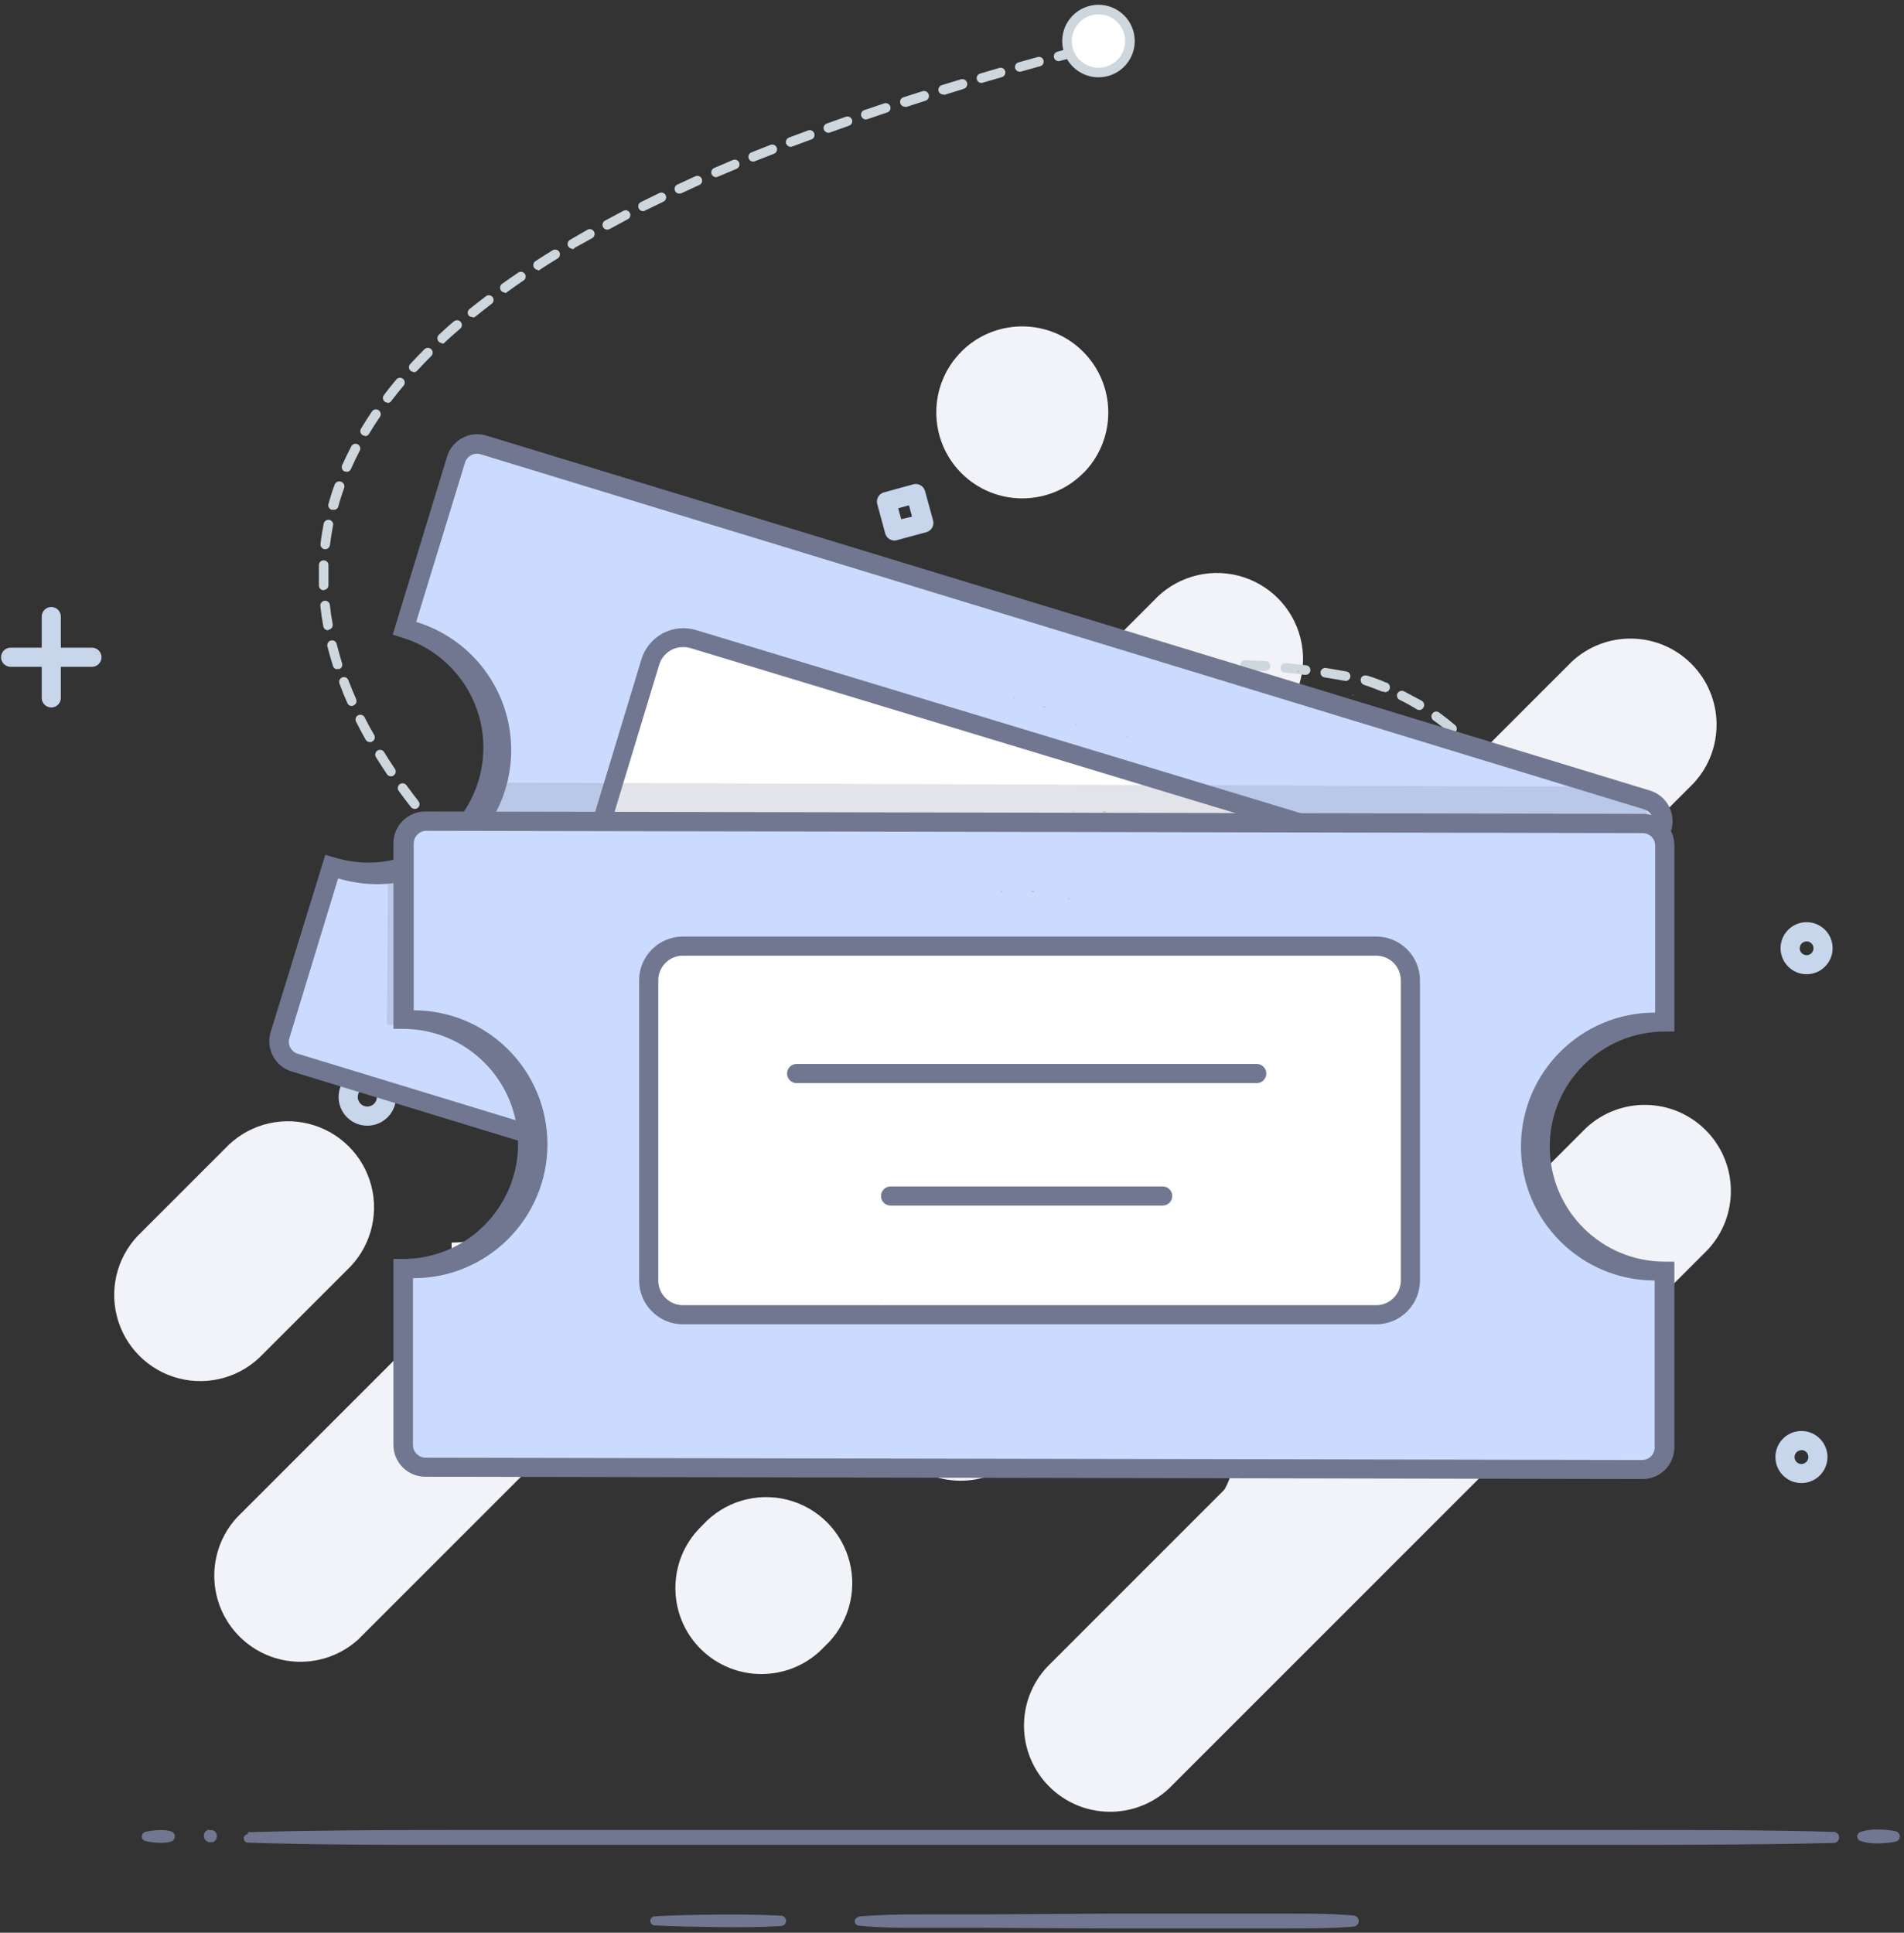 <?xml version="1.0" encoding="UTF-8"?>
<svg width="199px" height="202px" viewBox="0 0 199 202" version="1.1" xmlns="http://www.w3.org/2000/svg" xmlns:xlink="http://www.w3.org/1999/xlink">
    <rect x="0" y="0" width="199" height="202" fill="#333333" stroke="none"/>
    <!-- Generator: sketchtool 63.1 (101010) - https://sketch.com -->
    <title>26779BEC-D18F-417C-8BA8-EFAB62058D21</title>
    <desc>Created with sketchtool.</desc>
    <g id="New-Requester-Portal" stroke="none" stroke-width="1" fill="none" fill-rule="evenodd">
        <g id="08-Ticket-list" transform="translate(-541, -188)">
            <g id="Group-4" transform="translate(16, 72)">
                <g id="Base">
                    <g id="No-tickets" transform="translate(525, 116)">
                        <g id="Artboard-Copy-5">
                            <g id="Group">
                                <g id="Group-45" transform="translate(11, 34)">
                                    <g id="Fill-1" transform="translate(96, 81)" fill="#F1F3F8">
                                        <path d="M2.44,59.22 L58.77,2.89 C62.316,-0.414 67.842,-0.317 71.269,3.111 C74.697,6.538 74.794,12.064 71.49,15.61 L15.16,71.94 C11.614,75.244 6.088,75.147 2.661,71.719 C-0.767,68.292 -0.864,62.766 2.44,59.22" id="Path"></path>
                                    </g>
                                    <g id="Group-5" transform="translate(0, 83)" fill="#F1F3F8">
                                        <g id="Fill-3">
                                            <path d="M3.8,11.76 L12.51,3.05 C14.754,0.642 18.133,-0.349 21.321,0.465 C24.51,1.28 27,3.77 27.815,6.959 C28.629,10.147 27.638,13.526 25.23,15.77 L16.52,24.48 C14.276,26.888 10.897,27.879 7.709,27.065 C4.52,26.25 2.03,23.76 1.215,20.571 C0.401,17.383 1.392,14.004 3.8,11.76" id="Path"></path>
                                        </g>
                                    </g>
                                    <g id="Fill-6" transform="translate(102, 85)" fill="#F1F3F8">
                                        <path d="M0.45,26.29 L26.19,0.55 C22.945,4.104 23.071,9.583 26.475,12.985 C29.88,16.387 35.358,16.508 38.91,13.26 L13.16,39 C15.606,36.767 16.628,33.37 15.82,30.158 C15.012,26.946 12.505,24.437 9.294,23.627 C6.082,22.817 2.685,23.836 0.45,26.28" id="Path"></path>
                                    </g>
                                    <g id="Fill-8" transform="translate(91, 48)" fill="#F1F3F8">
                                        <path d="M0.44,24.07 L24.56,0 C21.256,3.546 21.353,9.072 24.781,12.499 C28.208,15.927 33.734,16.024 37.28,12.72 L13.16,36.84 C16.464,33.294 16.367,27.768 12.939,24.341 C9.512,20.913 3.986,20.816 0.44,24.12" id="Path"></path>
                                    </g>
                                    <g id="Fill-10" transform="translate(80, 32)" fill="#F1F3F8">
                                        <path d="M2.9,73.53 L73.27,3.16 C76.814,-0.147 82.34,-0.054 85.77,3.371 C89.2,6.795 89.302,12.321 86,15.87 L15.63,86.25 C12.096,89.638 6.503,89.58 3.04,86.12 C-0.423,82.66 -0.485,77.066 2.9,73.53" id="Path"></path>
                                    </g>
                                    <g id="Fill-12" transform="translate(11, 25)" fill="#F1F3F8">
                                        <path d="M2.75,99.61 L98.55,3.81 C100.785,1.366 104.182,0.347 107.394,1.157 C110.605,1.967 113.112,4.476 113.92,7.688 C114.728,10.9 113.706,14.297 111.26,16.53 L15.47,112.32 C11.918,115.568 6.44,115.447 3.035,112.045 C-0.369,108.643 -0.495,103.164 2.75,99.61" id="Path"></path>
                                    </g>
                                    <g id="Fill-14" transform="translate(28, 23)" fill="#F1F3F8">
                                        <path d="M2.69,38.54 L38.23,3 C40.5,0.719 43.815,-0.178 46.926,0.648 C50.037,1.474 52.471,3.896 53.311,7.003 C54.151,10.11 53.27,13.429 51,15.71 L15.4,51.26 C11.846,54.505 6.367,54.379 2.965,50.975 C-0.437,47.57 -0.558,42.092 2.69,38.54" id="Path"></path>
                                    </g>
                                    <g id="Fill-16" transform="translate(86, 0)" fill="#F1F3F8">
                                        <path d="M3.49,2.74 L3.7,2.53 C7.246,-0.774 12.772,-0.677 16.199,2.751 C19.627,6.178 19.724,11.704 16.42,15.25 L16.2,15.46 C12.687,18.963 7.003,18.963 3.49,15.46 L3.49,15.46 C-0.019,11.946 -0.019,6.254 3.49,2.74" id="Path"></path>
                                    </g>
                                    <g id="Fill-18" transform="translate(59, 122)" fill="#F1F3F8">
                                        <path d="M3.22,3.61 L3.43,3.4 C5.663,0.954 9.06,-0.068 12.272,0.74 C15.484,1.548 17.993,4.055 18.803,7.266 C19.613,10.478 18.594,13.875 16.15,16.11 L15.94,16.33 C12.426,19.839 6.734,19.839 3.22,16.33 L3.22,16.33 C-0.289,12.816 -0.289,7.124 3.22,3.61" id="Path"></path>
                                    </g>
                                    <g id="Fill-22" transform="translate(183, 157)" fill="#717790">
                                        <path d="M0.44,0.47 C1.031,0.267 1.656,0.178 2.28,0.21 C2.901,0.21 3.521,0.271 4.13,0.39 C4.383,0.45 4.561,0.675 4.561,0.935 C4.561,1.195 4.383,1.42 4.13,1.48 C3.521,1.599 2.901,1.66 2.28,1.66 C1.656,1.692 1.031,1.603 0.44,1.4 C0.24,1.333 0.105,1.146 0.105,0.935 C0.105,0.724 0.24,0.537 0.44,0.47" id="Path"></path>
                                    </g>
                                    <g id="Fill-26" transform="translate(14, 157)" fill="#717790">
                                        <path d="M0.91,0.49 C7.82,0.29 14.73,0.26 21.64,0.26 L42.36,0.26 L83.82,0.26 L125.27,0.26 L146,0.26 C152.91,0.26 159.81,0.26 166.72,0.46 C167.008,0.498 167.224,0.744 167.224,1.035 C167.224,1.326 167.008,1.572 166.72,1.61 C159.81,1.79 152.91,1.8 146,1.81 L125.27,1.81 L83.82,1.81 L42.36,1.81 L21.64,1.81 C14.73,1.81 7.82,1.81 0.91,1.58 C0.792,1.577 0.679,1.527 0.598,1.441 C0.517,1.354 0.475,1.238 0.48,1.12 C0.49,0.887 0.677,0.7 0.91,0.69" id="Path"></path>
                                    </g>
                                    <g id="Fill-30" transform="translate(10, 157)" fill="#717790">
                                        <path d="M0.83,0.28 C0.92,0.27 1.01,0.27 1.1,0.28 L1.23,0.28 C1.28,0.291 1.327,0.312 1.37,0.34 C1.679,0.555 1.759,0.977 1.55,1.29 C1.5,1.36 1.44,1.42 1.37,1.47 C1.327,1.498 1.28,1.519 1.23,1.53 L1.1,1.53 C1.01,1.54 0.92,1.54 0.83,1.53 C0.656,1.492 0.505,1.386 0.409,1.236 C0.313,1.086 0.281,0.904 0.32,0.73 C0.371,0.473 0.573,0.271 0.83,0.22" id="Path"></path>
                                    </g>
                                    <g id="Fill-34" transform="translate(3, 157)" fill="#717790">
                                        <path d="M1.19,0.46 C1.629,0.352 2.078,0.291 2.53,0.28 C2.984,0.24 3.441,0.281 3.88,0.4 C4.175,0.491 4.341,0.805 4.25,1.1 C4.191,1.274 4.054,1.411 3.88,1.47 C3.441,1.589 2.984,1.63 2.53,1.59 C2.078,1.579 1.629,1.518 1.19,1.41 C1.062,1.38 0.953,1.298 0.887,1.185 C0.82,1.072 0.804,0.936 0.84,0.81 C0.879,0.635 1.015,0.499 1.19,0.46" id="Path"></path>
                                    </g>
                                    <g id="Group-40" transform="translate(78, 166)" fill="#717790">
                                        <g id="Fill-38">
                                            <path d="M0.72,0.31 C2.88,0.11 5.03,0.08 7.19,0.08 L13.66,0.08 L26.6,0 L46,0 C48.16,0 50.32,0 52.47,0.2 C52.624,0.21 52.767,0.281 52.869,0.398 C52.97,0.514 53.021,0.666 53.01,0.82 C52.979,1.104 52.754,1.329 52.47,1.36 C50.32,1.53 48.16,1.54 46,1.55 L26.6,1.55 L13.66,1.48 L7.19,1.48 C5.03,1.48 2.88,1.48 0.72,1.25 C0.5,1.217 0.337,1.028 0.337,0.805 C0.337,0.582 0.5,0.393 0.72,0.36" id="Path"></path>
                                        </g>
                                    </g>
                                    <g id="Fill-43" transform="translate(56, 166)" fill="#717790">
                                        <path d="M1.43,0.28 C3.64,0.16 5.85,0.12 8.06,0.1 C10.27,0.08 12.48,0.1 14.69,0.22 C14.957,0.257 15.157,0.485 15.157,0.755 C15.157,1.025 14.957,1.253 14.69,1.29 C12.48,1.43 10.27,1.44 8.06,1.41 C5.85,1.38 3.64,1.35 1.43,1.23 C1.302,1.228 1.18,1.173 1.093,1.078 C1.006,0.984 0.962,0.858 0.97,0.73 C0.99,0.486 1.186,0.294 1.43,0.28" id="Path"></path>
                                    </g>
                                </g>
                                <g id="Group-48" transform="translate(0, 50)" fill="#C8D6EC" fill-rule="nonzero">
                                    <g id="Stroke-15" transform="translate(185, 99)">
                                        <path d="M3.28,6 C1.778,6 0.56,4.782 0.56,3.28 C0.56,1.778 1.778,0.56 3.28,0.56 C4.782,0.56 6,1.778 6,3.28 C6,4.782 4.782,6 3.28,6 Z M3.28,2.57 C2.988,2.57 2.725,2.747 2.614,3.017 C2.503,3.287 2.567,3.598 2.775,3.803 C2.983,4.008 3.294,4.067 3.563,3.952 C3.831,3.838 4.004,3.572 4,3.28 C4.003,3.087 3.928,2.902 3.793,2.764 C3.657,2.627 3.473,2.55 3.28,2.55 L3.28,2.57 Z" id="Shape"></path>
                                    </g>
                                    <g id="Group-23" transform="translate(0, 13)">
                                        <g id="Stroke-19" transform="translate(4, 0)">
                                            <path d="M1.36,10.94 C0.808,10.94 0.36,10.492 0.36,9.94 L0.36,1.44 C0.36,0.888 0.808,0.44 1.36,0.44 C1.912,0.44 2.36,0.888 2.36,1.44 L2.36,9.94 C2.36,10.492 1.912,10.94 1.36,10.94 Z" id="Path"></path>
                                        </g>
                                        <g id="Stroke-21" transform="translate(0, 4)">
                                            <path d="M9.61,2.69 L1.11,2.69 C0.558,2.69 0.11,2.242 0.11,1.69 C0.11,1.138 0.558,0.69 1.11,0.69 L9.61,0.69 C10.162,0.69 10.61,1.138 10.61,1.69 C10.61,2.242 10.162,2.69 9.61,2.69 Z" id="Path"></path>
                                        </g>
                                    </g>
                                    <g id="Stroke-24" transform="translate(57, 9)">
                                        <path d="M3.68,5.62 C2.58,5.62 1.588,4.957 1.167,3.941 C0.746,2.925 0.979,1.755 1.757,0.977 C2.535,0.199 3.705,-0.034 4.721,0.387 C5.737,0.808 6.4,1.8 6.4,2.9 C6.4,4.402 5.182,5.62 3.68,5.62 L3.68,5.62 Z M3.68,2.19 C3.388,2.19 3.125,2.367 3.014,2.637 C2.903,2.907 2.967,3.218 3.175,3.423 C3.383,3.628 3.694,3.687 3.963,3.572 C4.231,3.458 4.404,3.192 4.4,2.9 C4.395,2.506 4.074,2.19 3.68,2.19 L3.68,2.19 Z" id="Shape"></path>
                                    </g>
                                    <g id="Stroke-26" transform="translate(186, 46)">
                                        <path d="M2.82,5.82 C1.318,5.82 0.1,4.602 0.1,3.1 C0.1,1.598 1.318,0.38 2.82,0.38 C4.322,0.38 5.54,1.598 5.54,3.1 C5.54,4.602 4.322,5.82 2.82,5.82 Z M2.82,2.39 C2.528,2.39 2.265,2.567 2.154,2.837 C2.043,3.107 2.107,3.418 2.315,3.623 C2.523,3.828 2.834,3.887 3.103,3.772 C3.371,3.658 3.544,3.392 3.54,3.1 C3.54,2.91 3.464,2.728 3.329,2.594 C3.193,2.461 3.01,2.387 2.82,2.39 Z" id="Shape"></path>
                                    </g>
                                    <g id="Stroke-28" transform="translate(91, 0)">
                                        <path d="M2.49,6.49 C2.315,6.487 2.144,6.443 1.99,6.36 C1.758,6.228 1.589,6.008 1.52,5.75 L0.69,2.69 C0.62,2.434 0.654,2.161 0.785,1.93 C0.916,1.699 1.134,1.53 1.39,1.46 L4.45,0.62 C4.706,0.55 4.979,0.584 5.21,0.715 C5.441,0.846 5.61,1.064 5.68,1.32 L6.52,4.39 C6.59,4.646 6.556,4.919 6.425,5.15 C6.294,5.381 6.076,5.55 5.82,5.62 L2.75,6.45 C2.666,6.479 2.578,6.492 2.49,6.49 L2.49,6.49 Z M2.88,3.12 L3.19,4.26 L4.32,4 L4,2.81 L2.88,3.12 Z" id="Shape"></path>
                                    </g>
                                    <g id="Stroke-35" transform="translate(35, 61)">
                                        <path d="M3.39,6.65 C1.733,6.65 0.39,5.307 0.39,3.65 C0.39,1.993 1.733,0.65 3.39,0.65 C5.047,0.65 6.39,1.993 6.39,3.65 C6.39,5.307 5.047,6.65 3.39,6.65 Z M3.39,2.65 C2.838,2.65 2.39,3.098 2.39,3.65 C2.39,4.202 2.838,4.65 3.39,4.65 C3.942,4.65 4.39,4.202 4.39,3.65 C4.39,3.098 3.942,2.65 3.39,2.65 Z" id="Shape"></path>
                                    </g>
                                </g>
                                <g id="Group-11" transform="translate(33, 4)">
                                    <g id="Stroke-1" fill="#CED6DE" fill-rule="nonzero">
                                        <path d="M81.37,140.08 L81.29,140.08 C80.66,139.97 79.96,139.84 79.2,139.68 C79.07,139.654 78.956,139.576 78.883,139.466 C78.81,139.355 78.783,139.22 78.81,139.09 C78.87,138.823 79.13,138.65 79.4,138.7 C80.15,138.86 80.84,138.99 81.46,139.09 C81.639,139.106 81.795,139.216 81.871,139.379 C81.946,139.542 81.929,139.732 81.826,139.879 C81.722,140.026 81.549,140.106 81.37,140.09 L81.37,140.08 Z M77.24,139.24 L77.13,139.24 C76.47,139.09 75.78,138.93 75.06,138.74 C74.881,138.695 74.74,138.559 74.689,138.382 C74.639,138.205 74.686,138.014 74.814,137.882 C74.942,137.749 75.131,137.695 75.31,137.74 L77.31,138.24 C77.44,138.269 77.554,138.348 77.625,138.461 C77.696,138.573 77.72,138.71 77.69,138.84 C77.643,139.057 77.461,139.219 77.24,139.24 L77.24,139.24 Z M73.15,138.18 C73.107,138.19 73.063,138.19 73.02,138.18 C72.35,137.99 71.67,137.79 71.02,137.57 C70.841,137.516 70.705,137.372 70.662,137.19 C70.619,137.009 70.676,136.818 70.812,136.69 C70.948,136.562 71.141,136.516 71.32,136.57 L73.32,137.17 C73.596,137.209 73.789,137.464 73.75,137.74 C73.711,138.016 73.456,138.209 73.18,138.17 L73.15,138.18 Z M69.15,136.9 C69.094,136.91 69.036,136.91 68.98,136.9 C68.32,136.67 67.66,136.42 66.98,136.16 C66.724,136.062 66.595,135.777 66.69,135.52 C66.737,135.395 66.832,135.294 66.954,135.239 C67.077,135.185 67.215,135.181 67.34,135.23 C68,135.48 68.65,135.73 69.34,135.95 C69.6,136.044 69.737,136.328 69.65,136.59 C69.57,136.797 69.361,136.924 69.14,136.9 L69.15,136.9 Z M65.22,135.38 C65.154,135.395 65.086,135.395 65.02,135.38 C64.37,135.11 63.73,134.82 63.08,134.51 C62.959,134.456 62.866,134.355 62.821,134.231 C62.775,134.106 62.782,133.969 62.84,133.85 C62.896,133.729 62.999,133.635 63.125,133.59 C63.251,133.545 63.389,133.552 63.51,133.61 C64.14,133.91 64.78,134.19 65.41,134.46 C65.664,134.57 65.784,134.863 65.68,135.12 C65.587,135.291 65.404,135.392 65.21,135.38 L65.22,135.38 Z M61.41,133.58 C61.329,133.58 61.25,133.56 61.18,133.52 C60.55,133.2 59.93,132.85 59.31,132.52 C59.072,132.377 58.993,132.071 59.13,131.83 C59.273,131.592 59.579,131.513 59.82,131.65 C60.42,132 61.03,132.34 61.64,132.65 C61.84,132.758 61.942,132.988 61.888,133.209 C61.834,133.43 61.638,133.587 61.41,133.59 L61.41,133.58 Z M57.77,131.46 C57.674,131.463 57.579,131.435 57.5,131.38 C56.9,131 56.31,130.6 55.74,130.18 C55.632,130.102 55.56,129.984 55.54,129.853 C55.519,129.721 55.551,129.587 55.63,129.48 C55.796,129.261 56.105,129.212 56.33,129.37 C56.89,129.78 57.46,130.17 58.04,130.55 C58.272,130.699 58.339,131.008 58.19,131.24 C58.091,131.379 57.931,131.462 57.76,131.46 L57.77,131.46 Z M54.36,129 C54.244,128.999 54.132,128.96 54.04,128.89 C53.48,128.43 52.94,127.95 52.43,127.47 C52.336,127.378 52.283,127.252 52.283,127.12 C52.283,126.988 52.336,126.862 52.43,126.77 C52.524,126.675 52.652,126.622 52.785,126.622 C52.918,126.622 53.046,126.675 53.14,126.77 C53.63,127.23 54.14,127.69 54.7,128.14 C54.858,128.275 54.916,128.495 54.845,128.691 C54.774,128.887 54.588,129.018 54.38,129.02 L54.36,129 Z M51.3,126.11 C51.159,126.112 51.025,126.054 50.93,125.95 C50.45,125.42 49.93,124.87 49.55,124.32 C49.379,124.101 49.414,123.785 49.63,123.61 C49.848,123.442 50.161,123.482 50.33,123.7 C50.75,124.24 51.2,124.76 51.67,125.27 C51.862,125.468 51.862,125.782 51.67,125.98 C51.566,126.065 51.433,126.104 51.3,126.09 L51.3,126.11 Z M48.72,122.8 C48.55,122.798 48.393,122.712 48.3,122.57 C47.91,121.97 47.54,121.35 47.21,120.72 C47.085,120.477 47.179,120.178 47.42,120.05 C47.537,119.986 47.674,119.971 47.802,120.009 C47.929,120.046 48.037,120.133 48.1,120.25 C48.403,120.86 48.737,121.454 49.1,122.03 C49.249,122.262 49.182,122.571 48.95,122.72 C48.879,122.757 48.8,122.778 48.72,122.78 L48.72,122.8 Z M46.72,119.09 C46.519,119.086 46.339,118.965 46.26,118.78 C45.987,118.126 45.746,117.458 45.54,116.78 C45.461,116.515 45.608,116.236 45.87,116.15 C46.132,116.072 46.408,116.219 46.49,116.48 C46.691,117.138 46.924,117.785 47.19,118.42 C47.266,118.634 47.188,118.872 47,119 C46.929,119.048 46.845,119.072 46.76,119.07 L46.72,119.09 Z M45.5,115.09 C45.264,115.086 45.061,114.921 45.01,114.69 C44.87,113.99 44.75,113.28 44.67,112.57 C44.65,112.391 44.727,112.216 44.872,112.109 C45.017,112.003 45.208,111.982 45.372,112.054 C45.537,112.127 45.65,112.281 45.67,112.46 C45.75,113.14 45.85,113.82 45.99,114.46 C46.04,114.73 45.867,114.99 45.6,115.05 L45.5,115.09 Z M45.03,110.91 C44.761,110.91 44.541,110.698 44.53,110.43 C44.53,110.21 44.53,109.99 44.53,109.77 C44.53,109.28 44.53,108.77 44.53,108.28 C44.538,108.147 44.598,108.023 44.697,107.935 C44.797,107.847 44.927,107.802 45.06,107.81 C45.193,107.818 45.317,107.878 45.405,107.977 C45.493,108.077 45.538,108.207 45.53,108.34 C45.53,108.82 45.53,109.34 45.53,109.77 C45.53,109.98 45.53,110.19 45.53,110.4 C45.535,110.533 45.486,110.663 45.394,110.759 C45.301,110.856 45.173,110.91 45.04,110.91 L45.03,110.91 Z M89,110 C88.724,110 88.5,109.776 88.5,109.5 C88.5,109.224 88.724,109 89,109 C89.71,109 90.41,109 91.09,108.95 C91.366,108.95 91.59,109.174 91.59,109.45 C91.59,109.726 91.366,109.95 91.09,109.95 C90.4,109.95 89.69,109.95 88.97,110 L89,110 Z M86.89,110 L86.89,110 L84.78,109.94 C84.502,109.924 84.289,109.688 84.3,109.41 C84.305,109.278 84.363,109.154 84.461,109.066 C84.559,108.977 84.688,108.932 84.82,108.94 L86.91,109 C87.043,109.003 87.169,109.058 87.261,109.153 C87.353,109.249 87.403,109.377 87.4,109.51 C87.4,109.647 87.343,109.778 87.243,109.871 C87.142,109.965 87.007,110.011 86.87,110 L86.89,110 Z M93.2,109.86 C92.924,109.86 92.7,109.636 92.7,109.36 C92.7,109.084 92.924,108.86 93.2,108.86 C93.9,108.86 94.6,108.76 95.28,108.69 C95.556,108.662 95.802,108.864 95.83,109.14 C95.858,109.416 95.656,109.662 95.38,109.69 C94.69,109.76 93.98,109.82 93.26,109.87 L93.2,109.86 Z M82.69,109.86 L82.69,109.86 C82,109.86 81.3,109.76 80.58,109.69 C80.448,109.68 80.326,109.617 80.241,109.515 C80.156,109.413 80.116,109.282 80.13,109.15 C80.156,108.877 80.397,108.677 80.67,108.7 L82.76,108.87 C82.893,108.878 83.017,108.938 83.105,109.037 C83.193,109.137 83.238,109.267 83.23,109.4 C83.179,109.662 82.935,109.841 82.67,109.81 L82.69,109.86 Z M78.49,109.47 L78.49,109.47 C77.8,109.39 77.1,109.31 76.39,109.21 C76.258,109.195 76.137,109.127 76.056,109.021 C75.975,108.916 75.94,108.782 75.96,108.65 C75.996,108.377 76.247,108.185 76.52,108.22 L78.6,108.48 C78.876,108.497 79.087,108.734 79.07,109.01 C79.053,109.286 78.816,109.497 78.54,109.48 L78.49,109.47 Z M97.38,109.47 C97.104,109.489 96.864,109.281 96.845,109.005 C96.826,108.729 97.034,108.489 97.31,108.47 C98.02,108.37 98.7,108.26 99.37,108.14 C99.549,108.108 99.731,108.173 99.848,108.312 C99.965,108.451 99.999,108.641 99.938,108.812 C99.877,108.983 99.729,109.108 99.55,109.14 C98.87,109.26 98.17,109.38 97.45,109.48 L97.38,109.47 Z M74.32,108.92 L74.25,108.92 L72.16,108.58 C72.029,108.56 71.912,108.489 71.835,108.382 C71.758,108.274 71.727,108.14 71.75,108.01 C71.772,107.878 71.846,107.761 71.955,107.684 C72.063,107.607 72.199,107.577 72.33,107.6 C72.997,107.72 73.687,107.83 74.4,107.93 C74.531,107.95 74.649,108.021 74.728,108.128 C74.807,108.235 74.84,108.369 74.82,108.5 C74.755,108.73 74.539,108.884 74.3,108.87 L74.32,108.92 Z M101.52,108.72 C101.244,108.75 100.995,108.551 100.965,108.275 C100.935,107.999 101.134,107.75 101.41,107.72 C102.1,107.56 102.77,107.39 103.41,107.21 C103.686,107.138 103.968,107.304 104.04,107.58 C104.112,107.856 103.946,108.138 103.67,108.21 C103,108.39 102.32,108.56 101.61,108.72 L101.52,108.72 Z M70.17,108.22 L70.08,108.22 L68.01,107.82 C67.739,107.765 67.561,107.503 67.61,107.23 C67.636,107.1 67.714,106.986 67.824,106.913 C67.935,106.84 68.07,106.813 68.2,106.84 L70.26,107.23 C70.392,107.254 70.508,107.33 70.584,107.441 C70.659,107.552 70.686,107.689 70.66,107.82 C70.594,108.043 70.381,108.189 70.15,108.17 L70.17,108.22 Z M105.57,107.61 C105.354,107.607 105.165,107.466 105.1,107.26 C105.056,107.134 105.065,106.996 105.126,106.877 C105.186,106.758 105.292,106.669 105.42,106.63 C106.09,106.41 106.74,106.18 107.37,105.93 C107.629,105.835 107.918,105.963 108.02,106.22 C108.115,106.477 107.986,106.762 107.73,106.86 C107.09,107.11 106.42,107.35 105.73,107.58 C105.669,107.586 105.608,107.579 105.55,107.56 L105.57,107.61 Z M66,107.34 L65.9,107.34 C65.22,107.2 64.53,107.04 63.84,106.88 C63.71,106.851 63.596,106.772 63.525,106.659 C63.454,106.547 63.43,106.41 63.46,106.28 C63.524,106.013 63.792,105.847 64.06,105.91 L66.06,106.37 C66.189,106.396 66.303,106.474 66.374,106.585 C66.446,106.696 66.47,106.831 66.44,106.96 C66.39,107.168 66.213,107.32 66,107.34 Z M45.28,106.68 L45.21,106.68 C45.078,106.665 44.957,106.597 44.876,106.491 C44.795,106.386 44.76,106.252 44.78,106.12 C44.87,105.43 44.98,104.72 45.12,104.01 C45.144,103.879 45.22,103.763 45.332,103.689 C45.443,103.616 45.58,103.591 45.71,103.62 C45.841,103.642 45.956,103.716 46.03,103.826 C46.104,103.936 46.129,104.071 46.1,104.2 C45.97,104.89 45.86,105.58 45.77,106.2 C45.76,106.457 45.557,106.665 45.3,106.68 L45.28,106.68 Z M61.9,106.4 L61.78,106.4 L59.78,105.89 C59.516,105.817 59.36,105.545 59.43,105.28 C59.461,105.152 59.542,105.042 59.654,104.974 C59.767,104.906 59.903,104.887 60.03,104.92 L62.03,105.43 C62.299,105.499 62.463,105.77 62.4,106.04 C62.338,106.253 62.142,106.4 61.92,106.4 L61.9,106.4 Z M109.45,106.03 C109.174,106.088 108.903,105.911 108.845,105.635 C108.787,105.359 108.964,105.088 109.24,105.03 C109.88,104.74 110.5,104.43 111.09,104.11 C111.333,103.977 111.637,104.067 111.77,104.31 C111.903,104.553 111.813,104.857 111.57,104.99 C110.96,105.32 110.32,105.64 109.66,105.99 C109.598,106.005 109.533,106.008 109.47,106 L109.45,106.03 Z M57.83,105.35 L57.69,105.35 L55.69,104.79 C55.425,104.712 55.269,104.437 55.34,104.17 C55.417,103.905 55.695,103.753 55.96,103.83 L57.96,104.39 C58.236,104.426 58.431,104.679 58.395,104.955 C58.359,105.231 58.106,105.426 57.83,105.39 L57.83,105.35 Z M53.77,104.2 C53.724,104.209 53.676,104.209 53.63,104.2 L51.63,103.6 C51.368,103.514 51.221,103.235 51.3,102.97 C51.382,102.709 51.658,102.562 51.92,102.64 L53.92,103.24 C54.181,103.322 54.328,103.598 54.25,103.86 C54.186,104.06 54,104.197 53.79,104.2 L53.77,104.2 Z M113.15,104.04 C112.929,104.039 112.734,103.893 112.672,103.681 C112.609,103.468 112.694,103.24 112.88,103.12 C113.47,102.75 114.05,102.36 114.6,101.96 C114.745,101.855 114.935,101.834 115.098,101.907 C115.262,101.98 115.374,102.134 115.393,102.312 C115.412,102.49 115.335,102.665 115.19,102.77 C114.62,103.19 114.02,103.59 113.41,103.96 C113.336,103.997 113.252,104.011 113.17,104 L113.15,104.04 Z M49.77,103 C49.72,103.01 49.67,103.01 49.62,103 L47.62,102.35 C47.492,102.311 47.386,102.222 47.326,102.103 C47.265,101.984 47.256,101.846 47.3,101.72 C47.386,101.458 47.668,101.315 47.93,101.4 L49.93,102.05 C50.055,102.089 50.16,102.177 50.22,102.293 C50.28,102.41 50.291,102.545 50.25,102.67 C50.183,102.876 49.986,103.011 49.77,103 Z M46.1,102.58 L46,102.58 C45.735,102.507 45.576,102.237 45.64,101.97 C45.668,101.881 45.691,101.791 45.71,101.7 L45.64,101.7 L43.64,101.02 C43.378,100.929 43.239,100.642 43.33,100.38 C43.421,100.118 43.708,99.979 43.97,100.07 L45.97,100.75 L45.97,100.75 C46.05,100.48 46.13,100.21 46.22,99.93 C46.306,99.668 46.585,99.521 46.85,99.6 C47.112,99.686 47.259,99.965 47.18,100.23 C46.96,100.91 46.77,101.57 46.6,102.23 C46.522,102.435 46.319,102.565 46.1,102.55 L46.1,102.58 Z M116.57,101.58 C116.425,101.579 116.287,101.517 116.19,101.41 C116.014,101.196 116.041,100.881 116.25,100.7 C116.78,100.26 117.25,99.79 117.78,99.31 C117.872,99.216 117.998,99.163 118.13,99.163 C118.262,99.163 118.388,99.216 118.48,99.31 C118.575,99.404 118.628,99.532 118.628,99.665 C118.628,99.798 118.575,99.926 118.48,100.02 C117.973,100.513 117.443,100.993 116.89,101.46 C116.8,101.534 116.686,101.573 116.57,101.57 L116.57,101.58 Z M41.79,100.3 C41.734,100.31 41.676,100.31 41.62,100.3 C40.96,100.06 40.3,99.83 39.62,99.58 C39.494,99.537 39.39,99.445 39.334,99.324 C39.277,99.203 39.272,99.064 39.32,98.94 C39.414,98.681 39.7,98.546 39.96,98.64 C40.62,98.89 41.28,99.12 41.96,99.36 C42.084,99.403 42.185,99.494 42.242,99.612 C42.298,99.731 42.305,99.867 42.26,99.99 C42.179,100.176 41.993,100.295 41.79,100.29 L41.79,100.3 Z M37.79,98.85 C37.734,98.86 37.676,98.86 37.62,98.85 L35.62,98.11 C35.495,98.063 35.394,97.968 35.339,97.846 C35.285,97.723 35.281,97.585 35.33,97.46 C35.428,97.204 35.713,97.075 35.97,97.17 L37.97,97.92 C38.246,97.97 38.43,98.234 38.38,98.51 C38.33,98.786 38.066,98.97 37.79,98.92 L37.79,98.85 Z M119.53,98.64 C119.41,98.638 119.294,98.596 119.2,98.52 C119.105,98.426 119.052,98.298 119.052,98.165 C119.052,98.032 119.105,97.904 119.2,97.81 C119.65,97.29 120.09,96.75 120.49,96.2 C120.659,95.984 120.968,95.94 121.19,96.1 C121.296,96.18 121.366,96.298 121.385,96.429 C121.404,96.561 121.37,96.694 121.29,96.8 C120.87,97.37 120.42,97.93 119.95,98.47 C119.851,98.573 119.713,98.631 119.57,98.63 L119.53,98.64 Z M47.34,98.55 C47.274,98.564 47.206,98.564 47.14,98.55 C47.018,98.497 46.921,98.398 46.873,98.274 C46.824,98.15 46.827,98.012 46.88,97.89 C47.04,97.51 47.33,96.89 47.77,95.95 C47.9,95.722 48.183,95.633 48.42,95.746 C48.657,95.859 48.766,96.136 48.67,96.38 C48.24,97.25 47.96,97.91 47.8,98.28 C47.714,98.433 47.555,98.531 47.38,98.54 L47.34,98.55 Z M33.86,97.35 C33.8,97.36 33.74,97.36 33.68,97.35 L31.68,96.57 C31.557,96.521 31.458,96.425 31.405,96.303 C31.353,96.181 31.351,96.043 31.4,95.92 C31.506,95.667 31.793,95.543 32.05,95.64 C32.7,95.91 33.36,96.16 34.05,96.42 C34.306,96.518 34.435,96.803 34.34,97.06 C34.256,97.227 34.087,97.334 33.9,97.34 L33.86,97.35 Z M30,95.78 C29.937,95.79 29.873,95.79 29.81,95.78 L27.86,94.98 C27.603,94.875 27.48,94.582 27.585,94.325 C27.69,94.068 27.983,93.945 28.24,94.05 L30.24,94.85 C30.363,94.899 30.462,94.995 30.513,95.118 C30.564,95.24 30.563,95.378 30.51,95.5 C30.422,95.697 30.214,95.812 30,95.78 Z M122.09,95.25 C121.998,95.252 121.908,95.228 121.83,95.18 C121.715,95.112 121.633,94.999 121.603,94.869 C121.572,94.739 121.597,94.602 121.67,94.49 C122.03,93.9 122.38,93.3 122.67,92.69 C122.797,92.444 123.099,92.348 123.345,92.475 C123.591,92.602 123.687,92.904 123.56,93.15 C123.23,93.79 122.87,94.41 122.49,95.02 C122.403,95.163 122.247,95.25 122.08,95.25 L122.09,95.25 Z M49.23,94.74 C49.149,94.74 49.07,94.72 49,94.68 C48.881,94.618 48.792,94.512 48.753,94.384 C48.713,94.256 48.727,94.118 48.79,94 C49.1,93.43 49.45,92.81 49.79,92.15 C49.941,91.943 50.224,91.883 50.446,92.012 C50.667,92.141 50.756,92.416 50.65,92.65 C50.27,93.3 49.93,93.91 49.65,94.48 C49.562,94.636 49.399,94.735 49.22,94.74 L49.23,94.74 Z M26.11,94.17 C26.048,94.185 25.982,94.185 25.92,94.17 L24,93.31 C23.876,93.259 23.777,93.161 23.727,93.037 C23.676,92.912 23.677,92.773 23.73,92.65 C23.844,92.399 24.136,92.284 24.39,92.39 L26.32,93.21 C26.596,93.262 26.777,93.529 26.725,93.805 C26.673,94.081 26.406,94.262 26.13,94.21 L26.11,94.17 Z M22.28,92.43 C22.172,92.431 22.066,92.396 21.98,92.33 C21.64,92.07 21.07,91.62 20.31,90.99 C20.208,90.906 20.143,90.785 20.132,90.653 C20.121,90.521 20.163,90.39 20.25,90.29 C20.332,90.186 20.453,90.12 20.585,90.107 C20.717,90.094 20.849,90.134 20.95,90.22 C21.69,90.84 22.26,91.28 22.59,91.53 C22.808,91.699 22.848,92.012 22.68,92.23 C22.582,92.357 22.431,92.432 22.27,92.43 L22.28,92.43 Z M124,91.52 C123.934,91.529 123.866,91.529 123.8,91.52 C123.55,91.406 123.431,91.117 123.53,90.86 C123.8,90.22 124.04,89.57 124.24,88.93 C124.279,88.802 124.368,88.695 124.486,88.633 C124.604,88.571 124.743,88.559 124.87,88.6 C125.132,88.686 125.279,88.965 125.2,89.23 C124.98,89.9 124.74,90.58 124.46,91.23 C124.375,91.407 124.196,91.52 124,91.52 Z M51.34,91.1 C51.244,91.102 51.15,91.074 51.07,91.02 C50.838,90.871 50.771,90.562 50.92,90.33 C51.28,89.763 51.67,89.173 52.09,88.56 C52.165,88.449 52.281,88.373 52.413,88.349 C52.544,88.324 52.68,88.353 52.79,88.43 C53.01,88.589 53.067,88.892 52.92,89.12 C52.51,89.72 52.12,90.3 51.76,90.87 C51.675,91.01 51.524,91.097 51.36,91.1 L51.34,91.1 Z M19,89.73 C18.874,89.731 18.753,89.685 18.66,89.6 C18.17,89.17 17.66,88.69 17.1,88.17 C17.005,88.076 16.952,87.948 16.952,87.815 C16.952,87.682 17.005,87.554 17.1,87.46 C17.192,87.366 17.318,87.313 17.45,87.313 C17.582,87.313 17.708,87.366 17.8,87.46 C18.35,87.97 18.87,88.46 19.35,88.87 C19.51,89.007 19.567,89.229 19.493,89.426 C19.419,89.622 19.23,89.752 19.02,89.75 L19,89.73 Z M53.72,87.62 C53.613,87.621 53.509,87.59 53.42,87.53 C53.201,87.364 53.152,87.055 53.31,86.83 C53.72,86.27 54.15,85.71 54.6,85.14 C54.683,85.034 54.805,84.966 54.938,84.951 C55.072,84.936 55.206,84.975 55.31,85.06 C55.524,85.232 55.56,85.544 55.39,85.76 C54.94,86.32 54.52,86.87 54.12,87.42 C54.031,87.537 53.896,87.61 53.75,87.62 L53.72,87.62 Z M125.24,87.49 L125.15,87.49 C125.019,87.468 124.902,87.394 124.827,87.285 C124.752,87.175 124.724,87.04 124.75,86.91 C124.82,86.54 124.85,86.33 124.85,86.32 L124.85,85.89 C124.85,85.56 124.85,85.24 124.85,84.89 C124.85,84.614 125.074,84.39 125.35,84.39 C125.626,84.39 125.85,84.614 125.85,84.89 C125.85,85.23 125.85,85.56 125.85,85.89 L125.85,86.39 C125.85,86.44 125.85,86.67 125.73,87.1 C125.684,87.32 125.495,87.481 125.27,87.49 L125.24,87.49 Z M16,86.84 C15.868,86.838 15.742,86.784 15.65,86.69 C15.17,86.21 14.65,85.69 14.17,85.17 C14.075,85.076 14.022,84.948 14.022,84.815 C14.022,84.682 14.075,84.554 14.17,84.46 C14.262,84.366 14.388,84.313 14.52,84.313 C14.652,84.313 14.778,84.366 14.87,84.46 C15.37,84.993 15.86,85.493 16.34,85.96 C16.532,86.158 16.532,86.472 16.34,86.67 C16.253,86.768 16.131,86.829 16,86.84 L16,86.84 Z M56.41,84.32 C56.211,84.331 56.025,84.222 55.936,84.044 C55.847,83.866 55.872,83.653 56,83.5 C56.45,82.97 56.92,82.43 57.41,81.9 C57.531,81.768 57.714,81.71 57.889,81.75 C58.065,81.789 58.206,81.918 58.259,82.09 C58.313,82.261 58.271,82.448 58.15,82.58 C57.67,83.1 57.21,83.58 56.76,84.14 C56.662,84.26 56.514,84.326 56.36,84.32 L56.41,84.32 Z M13.1,83.77 C12.96,83.771 12.825,83.713 12.73,83.61 C12.27,83.09 11.81,82.61 11.34,82 C11.253,81.9 11.211,81.769 11.222,81.637 C11.233,81.505 11.298,81.384 11.4,81.3 C11.614,81.124 11.929,81.151 12.11,81.36 C12.57,81.91 13.02,82.43 13.48,82.94 C13.672,83.138 13.672,83.452 13.48,83.65 C13.361,83.75 13.204,83.794 13.05,83.77 L13.1,83.77 Z M125.17,83.3 C124.928,83.303 124.72,83.129 124.68,82.89 C124.566,82.214 124.409,81.546 124.21,80.89 C124.131,80.625 124.278,80.346 124.54,80.26 C124.802,80.182 125.078,80.329 125.16,80.59 C125.37,81.283 125.54,81.988 125.67,82.7 C125.712,82.97 125.53,83.224 125.26,83.27 L125.17,83.3 Z M59.21,81.21 C59.008,81.211 58.825,81.091 58.747,80.905 C58.668,80.719 58.709,80.504 58.85,80.36 C59.34,79.86 59.85,79.36 60.37,78.88 C60.464,78.785 60.592,78.732 60.725,78.732 C60.858,78.732 60.986,78.785 61.08,78.88 C61.177,78.971 61.232,79.097 61.232,79.23 C61.232,79.363 61.177,79.489 61.08,79.58 C60.57,80.07 60.08,80.58 59.59,81.04 C59.495,81.15 59.356,81.213 59.21,81.21 L59.21,81.21 Z M10.35,80.54 C10.194,80.542 10.046,80.472 9.95,80.35 C9.52,79.8 9.09,79.24 8.67,78.66 C8.507,78.436 8.556,78.123 8.78,77.96 C9.004,77.797 9.317,77.846 9.48,78.07 C9.89,78.64 10.32,79.19 10.74,79.74 C10.91,79.956 10.874,80.268 10.66,80.44 C10.57,80.506 10.461,80.541 10.35,80.54 L10.35,80.54 Z M123.89,79.29 C123.696,79.291 123.519,79.177 123.44,79 C123.143,78.377 122.809,77.773 122.44,77.19 C122.296,76.953 122.373,76.644 122.61,76.5 C122.847,76.356 123.156,76.433 123.3,76.67 C123.674,77.288 124.008,77.929 124.3,78.59 C124.407,78.841 124.297,79.132 124.05,79.25 C123.999,79.272 123.945,79.285 123.89,79.29 L123.89,79.29 Z M62.27,78.29 C62.125,78.292 61.988,78.225 61.9,78.11 C61.806,78.018 61.753,77.892 61.753,77.76 C61.753,77.628 61.806,77.502 61.9,77.41 C62.43,76.95 62.98,76.49 63.53,76.04 C63.75,75.874 64.062,75.909 64.24,76.12 C64.324,76.223 64.364,76.355 64.348,76.487 C64.333,76.619 64.265,76.739 64.16,76.82 C63.61,77.26 63.08,77.71 62.56,78.16 C62.488,78.251 62.385,78.312 62.27,78.33 L62.27,78.29 Z M7.86,77.14 C7.695,77.139 7.542,77.056 7.45,76.92 C7.06,76.34 6.67,75.74 6.29,75.13 C6.146,74.893 6.223,74.584 6.46,74.44 C6.697,74.296 7.006,74.373 7.15,74.61 C7.51,75.2 7.89,75.79 8.28,76.36 C8.431,76.589 8.368,76.897 8.14,77.05 C8.059,77.109 7.961,77.141 7.86,77.14 Z M121.72,75.7 C121.564,75.702 121.416,75.632 121.32,75.51 C120.906,74.984 120.466,74.48 120,74 C119.903,73.909 119.848,73.783 119.848,73.65 C119.848,73.517 119.903,73.391 120,73.3 C120.094,73.205 120.222,73.152 120.355,73.152 C120.488,73.152 120.616,73.205 120.71,73.3 C121.21,73.817 121.68,74.361 122.12,74.93 C122.288,75.148 122.248,75.461 122.03,75.63 C121.937,75.687 121.828,75.712 121.72,75.7 Z M65.56,75.7 C65.399,75.702 65.248,75.627 65.15,75.5 C64.992,75.275 65.041,74.966 65.26,74.8 C65.82,74.38 66.4,73.97 66.99,73.57 C67.1,73.493 67.236,73.464 67.367,73.489 C67.499,73.513 67.615,73.589 67.69,73.7 C67.842,73.933 67.779,74.244 67.55,74.4 C66.97,74.79 66.4,75.19 65.85,75.6 C65.766,75.662 65.664,75.694 65.56,75.69 L65.56,75.7 Z M5.65,73.56 C5.467,73.558 5.3,73.459 5.21,73.3 C4.87,72.68 4.53,72.06 4.21,71.42 C4.151,71.301 4.143,71.163 4.186,71.037 C4.229,70.912 4.32,70.808 4.44,70.75 C4.686,70.632 4.982,70.729 5.11,70.97 C5.42,71.6 5.75,72.21 6.11,72.81 C6.178,72.925 6.195,73.062 6.16,73.19 C6.124,73.319 6.037,73.427 5.92,73.49 C5.841,73.543 5.745,73.568 5.65,73.56 Z M69,73.33 C68.824,73.331 68.661,73.24 68.57,73.09 C68.431,72.852 68.506,72.546 68.74,72.4 C69.33,72.04 69.94,71.68 70.57,71.33 C70.81,71.195 71.114,71.28 71.25,71.52 C71.379,71.761 71.295,72.061 71.06,72.2 C70.453,72.54 69.853,72.873 69.26,73.2 C69.192,73.273 69.099,73.319 69,73.33 Z M118.76,72.67 C118.642,72.67 118.529,72.627 118.44,72.55 C117.93,72.11 117.38,71.68 116.81,71.28 C116.591,71.114 116.542,70.805 116.7,70.58 C116.777,70.471 116.894,70.397 117.025,70.374 C117.156,70.352 117.291,70.383 117.4,70.46 C117.99,70.89 118.56,71.34 119.09,71.79 C119.296,71.974 119.319,72.289 119.14,72.5 C119.052,72.598 118.931,72.658 118.8,72.67 L118.76,72.67 Z M72.67,71.27 C72.482,71.27 72.309,71.166 72.22,71 C72.161,70.881 72.153,70.743 72.196,70.617 C72.239,70.492 72.33,70.388 72.45,70.33 C73.07,70.01 73.71,69.7 74.36,69.41 C74.611,69.297 74.906,69.409 75.02,69.66 C75.077,69.78 75.082,69.919 75.035,70.043 C74.988,70.168 74.892,70.268 74.77,70.32 C74.14,70.61 73.51,70.91 72.9,71.22 C72.841,71.25 72.776,71.267 72.71,71.27 L72.67,71.27 Z M115.35,70.21 C115.259,70.207 115.17,70.183 115.09,70.14 C114.51,69.78 113.9,69.44 113.28,69.14 C113.035,69.015 112.937,68.716 113.06,68.47 C113.192,68.228 113.491,68.131 113.74,68.25 C114.37,68.58 115,68.93 115.61,69.25 C115.844,69.396 115.919,69.702 115.78,69.94 C115.701,70.088 115.556,70.188 115.39,70.21 L115.35,70.21 Z M3.76,69.79 C3.563,69.789 3.386,69.671 3.31,69.49 C3.02,68.85 2.75,68.19 2.5,67.49 C2.413,67.319 2.431,67.113 2.547,66.96 C2.663,66.807 2.857,66.734 3.045,66.773 C3.233,66.811 3.383,66.954 3.43,67.14 C3.68,67.79 3.94,68.43 4.22,69.06 C4.273,69.182 4.276,69.32 4.227,69.444 C4.179,69.568 4.082,69.667 3.96,69.72 C3.9,69.759 3.831,69.783 3.76,69.79 Z M76.54,69.54 C76.339,69.536 76.159,69.415 76.08,69.23 C76.031,69.107 76.033,68.969 76.085,68.847 C76.138,68.725 76.237,68.629 76.36,68.58 C77.01,68.32 77.67,68.07 78.36,67.83 C78.636,67.739 78.934,67.889 79.025,68.165 C79.116,68.441 78.966,68.739 78.69,68.83 C78.03,69.06 77.38,69.3 76.69,69.56 C76.639,69.56 76.589,69.553 76.54,69.54 L76.54,69.54 Z M111.64,68.28 C111.574,68.294 111.506,68.294 111.44,68.28 C110.33,67.81 109.61,67.6 109.6,67.59 C109.334,67.517 109.168,67.251 109.22,66.98 C109.239,66.857 109.308,66.747 109.41,66.676 C109.511,66.604 109.638,66.577 109.76,66.6 L109.86,66.6 C110.541,66.803 111.209,67.047 111.86,67.33 C112.136,67.382 112.317,67.649 112.265,67.925 C112.213,68.201 111.946,68.382 111.67,68.33 L111.64,68.28 Z M80.51,68.15 C80.234,68.189 79.979,67.996 79.94,67.72 C79.901,67.444 80.094,67.189 80.37,67.15 C81.04,66.94 81.72,66.75 82.37,66.58 C82.497,66.544 82.634,66.562 82.748,66.63 C82.862,66.698 82.942,66.811 82.97,66.94 C83.003,67.067 82.984,67.203 82.916,67.316 C82.848,67.428 82.738,67.509 82.61,67.54 C81.93,67.72 81.27,67.9 80.61,68.1 C80.579,68.121 80.546,68.138 80.51,68.15 L80.51,68.15 Z M107.59,67.15 L107.5,67.15 C106.8,67.02 106.12,66.9 105.44,66.8 C105.309,66.78 105.191,66.709 105.112,66.602 C105.033,66.495 105,66.361 105.02,66.23 C105.04,66.099 105.111,65.981 105.218,65.902 C105.325,65.823 105.459,65.79 105.59,65.81 L107.68,66.17 C107.956,66.195 108.16,66.439 108.135,66.715 C108.11,66.991 107.866,67.195 107.59,67.17 L107.59,67.15 Z M84.59,67.15 C84.355,67.151 84.152,66.989 84.1,66.76 C84.044,66.487 84.218,66.22 84.49,66.16 C85.17,66.02 85.87,65.89 86.57,65.77 C86.842,65.727 87.099,65.909 87.15,66.18 C87.193,66.452 87.011,66.709 86.74,66.76 C86.05,66.87 85.36,67 84.74,67.14 L84.59,67.15 Z M103.43,66.53 L103.37,66.53 C102.67,66.44 101.98,66.36 101.29,66.3 C101.014,66.275 100.81,66.031 100.835,65.755 C100.86,65.479 101.104,65.275 101.38,65.3 C102.08,65.37 102.78,65.44 103.49,65.53 C103.766,65.547 103.977,65.784 103.96,66.06 C103.943,66.336 103.706,66.547 103.43,66.53 Z M88.74,66.46 C88.487,66.457 88.275,66.27 88.24,66.02 C88.205,65.747 88.397,65.496 88.67,65.46 C89.37,65.37 90.07,65.3 90.78,65.24 C90.913,65.226 91.046,65.266 91.149,65.35 C91.252,65.435 91.317,65.557 91.33,65.69 C91.341,65.823 91.299,65.954 91.212,66.056 C91.126,66.157 91.003,66.22 90.87,66.23 C90.17,66.29 89.48,66.37 88.8,66.45 L88.74,66.46 Z M99.24,66.14 L99.24,66.14 L97.12,66 C96.848,65.984 96.635,65.762 96.63,65.49 C96.633,65.356 96.689,65.228 96.787,65.136 C96.885,65.044 97.016,64.995 97.15,65 L99.27,65.09 C99.546,65.09 99.77,65.314 99.77,65.59 C99.77,65.866 99.546,66.09 99.27,66.09 L99.24,66.14 Z M92.93,66.14 C92.663,66.146 92.441,65.937 92.43,65.67 C92.422,65.537 92.467,65.407 92.555,65.307 C92.643,65.208 92.767,65.148 92.9,65.14 C93.6,65.14 94.31,65.14 95.02,65.08 L95.02,65.08 C95.296,65.08 95.52,65.304 95.52,65.58 C95.52,65.856 95.296,66.08 95.02,66.08 C94.31,66.08 93.62,66.08 92.93,66.14 Z M2.28,65.95 C2.059,65.955 1.863,65.811 1.8,65.6 C1.59,64.93 1.39,64.24 1.22,63.55 C1.157,63.28 1.321,63.009 1.59,62.94 C1.719,62.907 1.855,62.928 1.969,62.998 C2.082,63.067 2.162,63.18 2.19,63.31 C2.36,63.98 2.55,64.65 2.75,65.31 C2.794,65.436 2.785,65.574 2.724,65.693 C2.664,65.812 2.558,65.901 2.43,65.94 C2.375,65.925 2.324,65.897 2.28,65.86 L2.28,65.95 Z M1.28,61.87 C1.038,61.873 0.83,61.699 0.79,61.46 C0.66,60.75 0.56,60.04 0.48,59.34 C0.466,59.207 0.506,59.074 0.59,58.971 C0.675,58.868 0.797,58.803 0.93,58.79 C1.203,58.761 1.449,58.957 1.48,59.23 C1.55,59.91 1.65,60.6 1.77,61.23 C1.819,61.5 1.64,61.759 1.37,61.81 L1.28,61.87 Z M0.83,57.69 C0.561,57.69 0.341,57.478 0.33,57.21 C0.33,56.88 0.33,56.56 0.33,56.21 C0.33,55.86 0.33,55.43 0.33,55.04 C0.335,54.907 0.393,54.782 0.49,54.692 C0.588,54.602 0.717,54.555 0.85,54.56 C0.983,54.565 1.108,54.623 1.198,54.72 C1.288,54.818 1.335,54.947 1.33,55.08 C1.33,55.46 1.33,55.83 1.33,56.21 C1.33,56.59 1.33,56.83 1.33,57.14 C1.335,57.273 1.288,57.402 1.198,57.5 C1.108,57.597 0.983,57.655 0.85,57.66 L0.83,57.69 Z M1,53.4 L0.94,53.4 C0.807,53.385 0.686,53.317 0.603,53.212 C0.52,53.107 0.483,52.973 0.5,52.84 C0.58,52.14 0.7,51.42 0.83,50.73 C0.885,50.459 1.147,50.281 1.42,50.33 C1.55,50.356 1.664,50.434 1.737,50.544 C1.81,50.655 1.837,50.79 1.81,50.92 C1.68,51.59 1.57,52.28 1.49,52.92 C1.479,53.184 1.265,53.395 1,53.4 Z M1.81,49.28 L1.68,49.28 C1.552,49.247 1.442,49.164 1.376,49.049 C1.31,48.934 1.293,48.797 1.33,48.67 C1.52,47.99 1.73,47.3 1.97,46.67 C2.061,46.394 2.359,46.244 2.635,46.335 C2.911,46.426 3.061,46.724 2.97,47 C2.73,47.66 2.52,48.32 2.34,49 C2.245,49.201 2.029,49.315 1.81,49.28 Z M3.22,45.28 C3.154,45.294 3.086,45.294 3.02,45.28 C2.769,45.166 2.654,44.874 2.76,44.62 C3.05,43.98 3.36,43.33 3.69,42.7 C3.758,42.52 3.925,42.395 4.117,42.379 C4.309,42.364 4.493,42.46 4.59,42.627 C4.687,42.793 4.679,43.001 4.57,43.16 C4.25,43.77 3.95,44.4 3.68,45.02 C3.6,45.203 3.419,45.321 3.22,45.32 L3.22,45.28 Z M5.16,41.55 C5.068,41.552 4.978,41.528 4.9,41.48 C4.786,41.413 4.704,41.304 4.672,41.176 C4.64,41.048 4.661,40.912 4.73,40.8 C5.09,40.2 5.47,39.6 5.88,39 C6.036,38.775 6.343,38.717 6.57,38.87 C6.799,39.026 6.862,39.337 6.71,39.57 C6.31,40.15 5.94,40.73 5.59,41.31 C5.509,41.475 5.344,41.583 5.16,41.59 L5.16,41.55 Z M7.52,38.08 C7.329,38.084 7.153,37.977 7.069,37.805 C6.985,37.633 7.009,37.428 7.13,37.28 C7.55,36.73 7.99,36.17 8.46,35.62 C8.645,35.445 8.931,35.437 9.126,35.601 C9.32,35.765 9.361,36.048 9.22,36.26 C8.77,36.8 8.33,37.34 7.92,37.88 C7.833,38.02 7.684,38.109 7.52,38.12 L7.52,38.08 Z M10.23,34.87 C10.103,34.867 9.982,34.817 9.89,34.73 C9.796,34.638 9.743,34.512 9.743,34.38 C9.743,34.248 9.796,34.122 9.89,34.03 C10.363,33.523 10.853,33.013 11.36,32.5 C11.454,32.405 11.582,32.352 11.715,32.352 C11.848,32.352 11.976,32.405 12.07,32.5 C12.165,32.594 12.218,32.722 12.218,32.855 C12.218,32.988 12.165,33.116 12.07,33.21 C11.57,33.71 11.09,34.21 10.63,34.71 C10.534,34.834 10.387,34.907 10.23,34.91 L10.23,34.87 Z M13.23,31.87 C13.091,31.866 12.958,31.809 12.86,31.71 C12.668,31.512 12.668,31.198 12.86,31 C13.37,30.53 13.86,30.06 14.44,29.59 C14.65,29.408 14.968,29.43 15.15,29.64 C15.332,29.85 15.31,30.168 15.1,30.35 C14.56,30.81 14.04,31.27 13.54,31.73 C13.462,31.841 13.344,31.917 13.21,31.94 L13.23,31.87 Z M16.42,29.12 C16.269,29.15 16.113,29.105 16,29 C15.914,28.899 15.874,28.767 15.887,28.635 C15.9,28.503 15.966,28.382 16.07,28.3 C16.61,27.87 17.17,27.43 17.74,27 C17.878,26.864 18.083,26.821 18.264,26.888 C18.446,26.956 18.572,27.122 18.588,27.315 C18.605,27.508 18.508,27.693 18.34,27.79 C17.78,28.22 17.23,28.65 16.7,29.08 C16.614,29.148 16.509,29.186 16.4,29.19 L16.42,29.12 Z M19.77,26.57 C19.609,26.572 19.458,26.497 19.36,26.37 C19.202,26.145 19.251,25.836 19.47,25.67 C20.04,25.26 20.61,24.86 21.21,24.46 C21.435,24.343 21.711,24.412 21.854,24.621 C21.997,24.831 21.961,25.113 21.77,25.28 C21.177,25.68 20.607,26.08 20.06,26.48 C19.978,26.567 19.869,26.624 19.75,26.64 L19.77,26.57 Z M23.24,24.21 C23.07,24.208 22.913,24.122 22.82,23.98 C22.671,23.748 22.738,23.439 22.97,23.29 C23.55,22.91 24.15,22.53 24.76,22.16 C24.873,22.089 25.009,22.067 25.138,22.097 C25.268,22.127 25.38,22.207 25.45,22.32 C25.591,22.556 25.52,22.861 25.29,23.01 C24.68,23.38 24.09,23.75 23.51,24.13 C23.433,24.211 23.331,24.264 23.22,24.28 L23.24,24.21 Z M26.83,22 C26.649,22 26.482,21.905 26.39,21.75 C26.253,21.512 26.334,21.209 26.57,21.07 L28.4,20.01 C28.64,19.875 28.944,19.96 29.08,20.2 C29.148,20.316 29.166,20.455 29.13,20.585 C29.095,20.715 29.008,20.825 28.89,20.89 C28.28,21.23 27.67,21.58 27.08,21.89 C27.014,21.98 26.919,22.044 26.81,22.07 L26.83,22 Z M30.47,20 C30.286,20.003 30.116,19.902 30.03,19.74 C29.903,19.496 29.991,19.196 30.23,19.06 L32.1,18.06 C32.259,17.951 32.467,17.943 32.633,18.04 C32.8,18.137 32.896,18.321 32.881,18.513 C32.865,18.705 32.74,18.872 32.56,18.94 L30.71,19.94 C30.638,19.983 30.554,20.004 30.47,20 Z M34.21,18.07 C34.019,18.068 33.846,17.96 33.76,17.79 C33.637,17.544 33.735,17.245 33.98,17.12 L35.88,16.19 C36.043,16.097 36.243,16.104 36.4,16.206 C36.557,16.308 36.644,16.489 36.625,16.675 C36.606,16.862 36.484,17.022 36.31,17.09 L34.43,18 C34.364,18.042 34.288,18.066 34.21,18.07 Z M38,16.24 C37.768,16.236 37.57,16.074 37.52,15.848 C37.47,15.622 37.582,15.391 37.79,15.29 L39.71,14.41 C39.957,14.317 40.234,14.431 40.343,14.672 C40.451,14.913 40.354,15.197 40.12,15.32 L38.21,16.2 C38.144,16.228 38.072,16.241 38,16.24 L38,16.24 Z M41.84,14.52 C41.641,14.521 41.46,14.403 41.38,14.22 C41.274,13.966 41.389,13.674 41.64,13.56 L43.58,12.73 C43.746,12.652 43.941,12.671 44.089,12.779 C44.236,12.888 44.313,13.068 44.288,13.25 C44.263,13.432 44.141,13.585 43.97,13.65 L42,14.48 C41.949,14.502 41.895,14.516 41.84,14.52 Z M45.72,12.89 C45.518,12.889 45.337,12.767 45.26,12.58 C45.207,12.458 45.206,12.32 45.257,12.198 C45.308,12.075 45.407,11.979 45.53,11.93 L47.53,11.14 C47.787,11.043 48.074,11.167 48.18,11.42 C48.229,11.543 48.227,11.681 48.175,11.803 C48.122,11.925 48.023,12.021 47.9,12.07 L45.9,12.85 C45.844,12.876 45.782,12.89 45.72,12.89 L45.72,12.89 Z M49.64,11.35 C49.431,11.344 49.246,11.214 49.17,11.02 C49.075,10.763 49.204,10.478 49.46,10.38 L51.46,9.63 C51.72,9.536 52.006,9.671 52.1,9.93 C52.148,10.053 52.145,10.191 52.09,10.311 C52.036,10.432 51.935,10.525 51.81,10.57 L49.81,11.31 C49.756,11.334 49.699,11.347 49.64,11.35 Z M53.58,9.88 C53.371,9.874 53.186,9.744 53.11,9.55 C53.016,9.29 53.151,9.004 53.41,8.91 L55.41,8.2 C55.672,8.113 55.956,8.25 56.05,8.51 C56.136,8.769 55.998,9.05 55.74,9.14 L53.74,9.85 C53.689,9.869 53.635,9.879 53.58,9.88 L53.58,9.88 Z M57.58,8.48 C57.304,8.524 57.044,8.336 57,8.06 C56.956,7.784 57.144,7.524 57.42,7.48 L59.42,6.8 C59.682,6.72 59.96,6.862 60.05,7.12 C60.094,7.246 60.085,7.384 60.024,7.503 C59.964,7.622 59.858,7.711 59.73,7.75 L57.73,8.43 L57.58,8.48 Z M61.58,7.15 C61.359,7.155 61.163,7.011 61.1,6.8 C61.015,6.538 61.158,6.256 61.42,6.17 L63.42,5.53 C63.599,5.476 63.792,5.522 63.928,5.65 C64.064,5.778 64.121,5.969 64.078,6.15 C64.035,6.332 63.899,6.476 63.72,6.53 L61.72,7.18 L61.58,7.15 Z M65.58,5.88 C65.362,5.878 65.169,5.737 65.1,5.53 C65.021,5.265 65.168,4.986 65.43,4.9 L67.43,4.29 C67.609,4.238 67.801,4.286 67.936,4.414 C68.07,4.543 68.125,4.734 68.081,4.914 C68.036,5.095 67.899,5.238 67.72,5.29 L65.72,5.91 L65.58,5.88 Z M69.58,4.67 C69.358,4.67 69.162,4.523 69.1,4.31 C69.06,4.183 69.074,4.045 69.138,3.928 C69.202,3.811 69.311,3.725 69.44,3.69 L71.44,3.1 C71.567,3.06 71.705,3.074 71.822,3.138 C71.939,3.202 72.025,3.311 72.06,3.44 C72.132,3.704 71.981,3.978 71.72,4.06 L69.72,4.64 C69.679,4.658 69.635,4.668 69.59,4.67 L69.58,4.67 Z M73.58,3.5 C73.359,3.497 73.165,3.351 73.1,3.14 C73.063,3.011 73.08,2.873 73.145,2.757 C73.211,2.64 73.321,2.555 73.45,2.52 L75.45,1.96 C75.579,1.923 75.717,1.94 75.833,2.005 C75.95,2.071 76.035,2.181 76.07,2.31 C76.14,2.575 75.984,2.847 75.72,2.92 L73.72,3.48 C73.691,3.491 73.661,3.498 73.63,3.5 L73.58,3.5 Z M77.64,2.39 C77.415,2.389 77.219,2.237 77.16,2.02 C77.09,1.75 77.25,1.473 77.52,1.4 L79.32,0.92 C79.587,0.856 79.857,1.015 79.93,1.28 C79.963,1.409 79.944,1.545 79.877,1.66 C79.809,1.774 79.699,1.857 79.57,1.89 L77.78,2.37 L77.64,2.39 Z" id="Shape"></path>
                                    </g>
                                    <polygon id="Path" fill="#DAE1E7" points="40.48 118.55 38.5 118.55 38.5 116.55 37.17 116.55 37.17 118.55 35.19 118.55 35.19 119.88 37.17 119.88 37.17 121.89 38.5 121.89 38.5 119.88 40.48 119.88"></polygon>
                                </g>
                                <g id="Oval" transform="translate(111, 0)" fill-rule="nonzero">
                                    <circle fill="#FFFFFF" cx="3.81" cy="4.29" r="3.29"></circle>
                                    <path d="M3.81,8.08 C1.717,8.08 0.02,6.383 0.02,4.29 C0.02,2.197 1.717,0.5 3.81,0.5 C5.903,0.5 7.6,2.197 7.6,4.29 C7.6,6.383 5.903,8.08 3.81,8.08 L3.81,8.08 Z M3.81,1.5 C2.269,1.5 1.02,2.749 1.02,4.29 C1.02,5.831 2.269,7.08 3.81,7.08 C5.351,7.08 6.6,5.831 6.6,4.29 C6.6,3.55 6.306,2.84 5.783,2.317 C5.26,1.794 4.55,1.5 3.81,1.5 Z" id="Shape" fill="#CED6DE"></path>
                                </g>
                            </g>
                        </g>
                        <polygon id="Path" fill="#D2583C" fill-rule="nonzero" points="138.78 70.77 138.68 70.77 138.68 70.77 138.77 70.77"></polygon>
                        <polygon id="Path" fill="#D2583C" fill-rule="nonzero" points="135.75 70.12 135.7 70.12 135.61 70.21 135.71 70.21"></polygon>
                        <polygon id="Path" fill="#D2583C" fill-rule="nonzero" points="138.81 72.42 138.73 72.42 138.73 72.42"></polygon>
                        <polygon id="Path" fill="#D2583C" fill-rule="nonzero" points="144.45 72.79 144.45 72.73 144.34 72.73 144.34 72.73"></polygon>
                        <polygon id="Path" fill="#D2583C" fill-rule="nonzero" points="144.58 72.77 144.56 72.76 144.57 72.79"></polygon>
                        <polygon id="Path" fill="#D2583C" fill-rule="nonzero" points="140.67 70.83 140.67 70.74 140.67 70.74"></polygon>
                        <path d="M144.23,72.45 C144.23,72.45 144.23,72.45 144.23,72.45 L144.23,72.45 L144.23,72.45 C144.23,72.45 144.24,72.46 144.23,72.45 Z" id="Path" fill="#D2583C" fill-rule="nonzero"></path>
                        <polygon id="Path" fill="#D2583C" fill-rule="nonzero" points="141.73 71.34 141.63 71.28 141.63 71.28 141.74 71.28"></polygon>
                        <polygon id="Path" fill="#D2583C" fill-rule="nonzero" points="141.35 72.68 141.5 72.68 141.5 72.62 141.34 72.62"></polygon>
                        <polygon id="Path" fill="#D2583C" fill-rule="nonzero" points="134.3 79.86 134.3 79.79 134.19 79.79 134.19 79.79"></polygon>
                        <polygon id="Path" fill="#D2583C" fill-rule="nonzero" points="134.44 79.83 134.42 79.82 134.42 79.85"></polygon>
                        <path d="M134.09,79.51 L134.09,79.51 L134.09,79.51 L134.09,79.51 C134.09,79.51 134.09,79.52 134.09,79.51 Z" id="Path" fill="#D2583C" fill-rule="nonzero"></path>
                        <path d="M115.7,67.15 L115.48,67.08 C115.534,67.143 115.619,67.17 115.7,67.15 L115.7,67.15 Z" id="Path" fill="#D2583C" fill-rule="nonzero"></path>
                        <path d="M118.9,68.13 L118.54,68.02 C118.641,68.102 118.77,68.142 118.9,68.13 L118.9,68.13 Z" id="Path" fill="#D2583C" fill-rule="nonzero"></path>
                        <path d="M76.55,99.83 C76.55,99.83 76.55,99.83 76.55,99.83 C76.553,99.793 76.553,99.757 76.55,99.72 L76.48,99.72 L76.55,99.83 Z" id="Path" fill="#D2583C" fill-rule="nonzero"></path>
                        <polygon id="Path" fill="#D2583C" fill-rule="nonzero" points="91.35 104.33 91.35 104.27 91.25 104.27 91.25 104.27"></polygon>
                        <path d="M152.05,112.79 C153.052,109.481 155.33,106.708 158.381,105.083 C161.433,103.458 165.005,103.115 168.31,104.13 L173.68,86.52 C173.863,85.933 173.804,85.296 173.514,84.753 C173.225,84.21 172.73,83.805 172.14,83.63 L50.53,46.52 C49.307,46.15 48.015,46.838 47.64,48.06 L42.27,65.67 C49.151,67.771 53.026,75.054 50.925,81.935 C48.824,88.816 41.541,92.691 34.66,90.59 L29.29,108.2 C28.92,109.421 29.61,110.71 30.83,111.08 L152.44,148.19 C153.026,148.374 153.661,148.315 154.204,148.028 C154.747,147.741 155.152,147.248 155.33,146.66 L160.71,129.05 C157.401,128.048 154.628,125.77 153.003,122.719 C151.378,119.667 151.035,116.095 152.05,112.79 Z" id="Path" fill="#CBDBFF" fill-rule="nonzero"></path>
                        <path d="M153.12,149.29 C152.781,149.296 152.444,149.248 152.12,149.15 L30.54,112 C29.682,111.757 28.96,111.176 28.54,110.39 C28.124,109.613 28.034,108.703 28.29,107.86 L34,89.34 L35,89.63 C41.351,91.563 48.067,87.981 50,81.63 C51.933,75.279 48.351,68.563 42,66.63 L41.05,66.33 L46.71,47.77 C46.956,46.911 47.541,46.189 48.33,45.77 C49.103,45.353 50.012,45.266 50.85,45.53 L172.47,82.63 C174.215,83.173 175.197,85.02 174.67,86.77 L169,105.38 L168.05,105.09 C165,104.156 161.704,104.475 158.889,105.976 C156.075,107.477 153.973,110.037 153.05,113.09 L153.05,113.09 C152.116,116.14 152.435,119.436 153.936,122.251 C155.437,125.065 157.997,127.167 161.05,128.09 L162.05,128.38 L156.29,147 C155.843,148.371 154.562,149.296 153.12,149.29 Z M35.34,91.8 L30.25,108.49 C30.144,108.822 30.176,109.182 30.34,109.49 C30.504,109.799 30.785,110.029 31.12,110.13 L152.74,147.24 C153.074,147.338 153.432,147.302 153.74,147.14 C154.049,146.976 154.279,146.695 154.38,146.36 L159.47,129.68 C152.61,127.024 148.956,119.53 151.09,112.49 L151.09,112.49 C153.231,105.448 160.458,101.266 167.63,102.92 L172.73,86.23 C172.832,85.896 172.797,85.535 172.632,85.227 C172.467,84.919 172.185,84.689 171.85,84.59 L50.24,47.48 C49.547,47.272 48.816,47.66 48.6,48.35 L43.5,65 C48.287,66.458 51.933,70.359 53.065,75.233 C54.196,80.108 52.641,85.216 48.985,88.633 C45.329,92.051 40.127,93.258 35.34,91.8 Z" id="Shape" fill="#717790" fill-rule="nonzero"></path>
                        <path d="M106.11,72.94 L105.9,72.87 C105.951,72.931 106.032,72.958 106.11,72.94 L106.11,72.94 Z" id="Path" fill="#D2583C" fill-rule="nonzero"></path>
                        <path d="M109.31,73.92 L108.96,73.81 C109.057,73.892 109.183,73.931 109.31,73.92 L109.31,73.92 Z" id="Path" fill="#D2583C" fill-rule="nonzero"></path>
                        <polygon id="Path" fill="#D2583C" fill-rule="nonzero" points="115.19 76.38 115.1 76.38 115.1 76.38 115.18 76.38"></polygon>
                        <polygon id="Path" fill="#D2583C" fill-rule="nonzero" points="112.49 75.61 112.49 75.61 112.4 75.68 112.48 75.68"></polygon>
                        <polygon id="Path" fill="#D2583C" fill-rule="nonzero" points="115.12 77.87 115.05 77.87 115.05 77.87"></polygon>
                        <polygon id="Path" fill="#D2583C" fill-rule="nonzero" points="116.89 76.54 116.89 76.46 116.89 76.46"></polygon>
                        <polygon id="Path" fill="#D2583C" fill-rule="nonzero" points="117.83 77.07 117.73 77.01 117.73 77.01 117.83 77.01"></polygon>
                        <rect id="Rectangle" fill="#FFFFFF" fill-rule="nonzero" transform="translate(101.491, 95.736) rotate(-73.14) translate(-101.491, -95.736) " x="82.221" y="55.931" width="38.54" height="79.61" rx="3.58"></rect>
                        <path d="M131.61,125.83 C131.159,125.828 130.711,125.761 130.28,125.63 L61,104.62 C58.582,103.884 57.214,101.331 57.94,98.91 L67.04,68.91 C67.391,67.747 68.19,66.771 69.261,66.197 C70.332,65.623 71.587,65.498 72.75,65.85 L142.09,86.85 C143.253,87.201 144.228,88 144.8,89.072 C145.373,90.143 145.495,91.398 145.14,92.56 L136.05,122.56 C135.456,124.489 133.678,125.809 131.66,125.82 L131.61,125.83 Z M71.38,67.63 C70.242,67.631 69.237,68.373 68.9,69.46 L59.8,99.46 C59.392,100.827 60.165,102.266 61.53,102.68 L130.86,123.68 C131.527,123.879 132.245,123.807 132.86,123.48 C133.464,123.157 133.914,122.606 134.11,121.95 L143.21,91.95 C143.619,90.586 142.851,89.148 141.49,88.73 L72.15,67.73 C71.9,67.655 71.64,67.622 71.38,67.63 L71.38,67.63 Z" id="Shape" fill="#717790" fill-rule="nonzero"></path>
                        <polygon id="Path" fill="#D2583C" fill-rule="nonzero" points="81.76 110.12 81.76 110.06 81.66 110.06 81.66 110.06"></polygon>
                        <line x1="81.73" y1="84.4" x2="123.92" y2="97.18" id="Path" fill="#DDF5FF" fill-rule="nonzero"></line>
                        <path d="M90.78,100.38 C90.684,100.394 90.586,100.394 90.49,100.38 L86.66,99.23 C86.13,99.07 85.83,98.51 85.99,97.98 C86.15,97.45 86.71,97.15 87.24,97.31 L91.07,98.47 C91.325,98.546 91.539,98.721 91.665,98.956 C91.791,99.19 91.818,99.465 91.74,99.72 C91.594,100.123 91.208,100.388 90.78,100.38 L90.78,100.38 Z" id="Path" fill="#5A9CAE" fill-rule="nonzero"></path>
                        <path d="M104.37,104.5 C104.274,104.515 104.176,104.515 104.08,104.5 L94.19,101.5 C93.847,101.396 93.585,101.118 93.504,100.769 C93.422,100.42 93.532,100.054 93.794,99.809 C94.055,99.564 94.427,99.476 94.77,99.58 L104.66,102.58 C105.212,102.66 105.595,103.173 105.515,103.725 C105.435,104.277 104.922,104.66 104.37,104.58 L104.37,104.5 Z" id="Path" fill="#5A9CAE" fill-rule="nonzero"></path>
                        <path d="M111.9,106.78 C111.804,106.794 111.706,106.794 111.61,106.78 L107.78,105.62 C107.25,105.46 106.95,104.9 107.11,104.37 C107.27,103.84 107.83,103.54 108.36,103.7 L112.19,104.86 C112.742,104.94 113.125,105.453 113.045,106.005 C112.965,106.557 112.452,106.94 111.9,106.86 L111.9,106.78 Z" id="Path" fill="#5A9CAE" fill-rule="nonzero"></path>
                        <path d="M112.3,84.83 L112.08,84.83 C112.147,84.874 112.233,84.874 112.3,84.83 L112.3,84.83 Z" id="Path" fill="#D2583C" fill-rule="nonzero"></path>
                        <path d="M115.65,84.83 L115.27,84.83 C115.391,84.885 115.529,84.885 115.65,84.83 Z" id="Path" fill="#D2583C" fill-rule="nonzero"></path>
                        <path d="M84.31,127.46 L84.31,127.41 C84.289,127.375 84.266,127.342 84.24,127.31 L84.19,127.37 L84.31,127.46 Z" id="Path" fill="#D2583C" fill-rule="nonzero"></path>
                        <polygon id="Path" fill="#D2583C" fill-rule="nonzero" points="99.78 127.47 99.78 127.42 99.69 127.42 99.69 127.42"></polygon>
                        <g id="Group" opacity="0.2" transform="translate(40, 81)" fill="#717790" fill-rule="nonzero">
                            <path d="M127.6,1.22 L12,0.79 L12,0.79 C10.6,3.63 10.57,6.51 5.63,7.85 L4.63,7.54 C3.523,8.61 2.091,9.278 0.56,9.44 L0.56,9.44 L0.44,26.12 C0.44,26.12 11.54,25.7 13.44,34.22 L15.92,35.02 L95.35,35.15 L132.66,10.81 L132.09,3.27 C132.24,2.55 130.46,2.27 129.77,1.99 L127.6,1.22 Z" id="Path"></path>
                        </g>
                        <path d="M156,118.16 C156.005,114.986 157.274,111.945 159.525,109.709 C161.777,107.472 164.826,106.224 168,106.24 L168,89.36 C168,88.798 167.777,88.259 167.379,87.861 C166.981,87.463 166.442,87.24 165.88,87.24 L49.32,87 C48.759,86.997 48.219,87.218 47.822,87.614 C47.424,88.01 47.2,88.549 47.2,89.11 L47.2,105.99 C53.794,105.99 59.14,111.336 59.14,117.93 C59.14,124.524 53.794,129.87 47.2,129.87 L47.2,146.75 C47.197,147.311 47.418,147.851 47.814,148.248 C48.21,148.646 48.749,148.87 49.31,148.87 L165.87,149.1 C167.04,149.095 167.989,148.15 168,146.98 L168,130.1 C164.823,130.116 161.771,128.865 159.518,126.624 C157.266,124.383 156,121.337 156,118.16 L156,118.16 Z" id="Path" fill="#FFFFFF" fill-rule="nonzero"></path>
                        <path d="M161.11,119.31 C161.165,112.169 166.969,106.41 174.11,106.41 L174.11,88.15 C174.11,87.538 173.866,86.952 173.433,86.52 C172.999,86.088 172.412,85.847 171.8,85.85 L44.73,85.6 C43.458,85.594 42.421,86.618 42.41,87.89 L41.75,104.82 C41.729,105.725 42.401,106.497 43.3,106.6 C49.78,107.35 55.05,112.51 55.03,119.11 C55.089,122.513 53.776,125.798 51.387,128.222 C48.998,130.647 45.734,132.009 42.33,132 L42.33,150.27 C42.33,150.882 42.574,151.468 43.007,151.9 C43.441,152.332 44.028,152.573 44.64,152.57 L171.79,152.81 C172.402,152.815 172.99,152.577 173.426,152.147 C173.861,151.717 174.107,151.132 174.11,150.52 L174.11,132.26 C166.95,132.26 161.138,126.47 161.11,119.31 Z" id="Path" fill="#CBDBFF" fill-rule="nonzero"></path>
                        <path d="M171.59,154.58 L171.59,154.58 L44.44,154.34 C43.557,154.337 42.711,153.984 42.088,153.358 C41.466,152.731 41.117,151.883 41.12,151 L41.12,131.58 L42.12,131.58 C48.761,131.58 54.145,126.196 54.145,119.555 C54.145,112.914 48.761,107.53 42.12,107.53 L41.12,107.53 L41.12,88.12 C41.131,86.293 42.613,84.815 44.44,84.81 L44.44,84.81 L171.6,85.06 C172.5,85.03 173.373,85.37 174.016,86.001 C174.659,86.632 175.014,87.499 175,88.4 L175,107.81 L174,107.81 C167.359,107.81 161.975,113.194 161.975,119.835 C161.975,126.476 167.359,131.86 174,131.86 L175,131.86 L175,151.27 C175,153.098 173.518,154.58 171.69,154.58 L171.59,154.58 Z M43.16,133.58 L43.16,151.03 C43.165,151.753 43.747,152.339 44.47,152.35 L171.63,152.59 C172.353,152.59 172.94,152.003 172.94,151.28 L172.94,133.83 C165.208,133.816 158.951,127.537 158.965,119.805 C158.979,112.073 165.258,105.816 172.99,105.83 L172.99,88.38 C172.993,88.032 172.856,87.697 172.61,87.45 C172.361,87.208 172.028,87.071 171.68,87.07 L44.56,86.83 L44.56,86.83 C43.833,86.835 43.245,87.423 43.24,88.15 L43.24,105.59 C50.972,105.604 57.229,111.883 57.215,119.615 C57.201,127.347 50.922,133.604 43.19,133.59 L43.16,133.58 Z" id="Shape" fill="#717790" fill-rule="nonzero"></path>
                        <path d="M104.81,93.15 L104.58,93.15 C104.65,93.196 104.74,93.196 104.81,93.15 L104.81,93.15 Z" id="Path" fill="#D2583C" fill-rule="nonzero"></path>
                        <path d="M108.15,93.15 L107.78,93.15 C107.897,93.204 108.033,93.204 108.15,93.15 L108.15,93.15 Z" id="Path" fill="#D2583C" fill-rule="nonzero"></path>
                        <polygon id="Path" fill="#D2583C" fill-rule="nonzero" points="114.49 93.81 114.4 93.81 114.4 93.81"></polygon>
                        <polygon id="Path" fill="#D2583C" fill-rule="nonzero" points="111.69 93.86 111.69 93.86 111.62 93.96 111.72 93.96"></polygon>
                        <polygon id="Path" fill="#D2583C" fill-rule="nonzero" points="114.85 95.25 114.78 95.25 114.78 95.25"></polygon>
                        <polygon id="Path" fill="#D2583C" fill-rule="nonzero" points="116.17 93.47 116.17 93.39 116.17 93.39 116.17 93.48"></polygon>
                        <polygon id="Path" fill="#D2583C" fill-rule="nonzero" points="117.22 93.7 117.11 93.7 117.11 93.7"></polygon>
                        <rect id="Rectangle" fill="#FFFFFF" fill-rule="nonzero" x="67.8" y="98.88" width="79.61" height="38.54" rx="3.58"></rect>
                        <path d="M143.83,138.41 L71.38,138.41 C68.851,138.41 66.8,136.359 66.8,133.83 L66.8,102.46 C66.8,99.931 68.851,97.88 71.38,97.88 L143.83,97.88 C146.359,97.88 148.41,99.931 148.41,102.46 L148.41,133.83 C148.41,136.359 146.359,138.41 143.83,138.41 L143.83,138.41 Z M71.38,99.88 C69.955,99.88 68.8,101.035 68.8,102.46 L68.8,133.83 C68.8,135.255 69.955,136.41 71.38,136.41 L143.83,136.41 C144.514,136.41 145.17,136.138 145.654,135.654 C146.138,135.17 146.41,134.514 146.41,133.83 L146.41,102.46 C146.41,101.776 146.138,101.12 145.654,100.636 C145.17,100.152 144.514,99.88 143.83,99.88 L71.38,99.88 Z" id="Shape" fill="#717790" fill-rule="nonzero"></path>
                        <polygon id="Path" fill="#D2583C" fill-rule="nonzero" points="92.28 135.79 92.28 135.79 92.19 135.79 92.19 135.84"></polygon>
                        <path d="M131.35,113.2 L83.26,113.2 C82.708,113.2 82.26,112.752 82.26,112.2 C82.26,111.648 82.708,111.2 83.26,111.2 L131.35,111.2 C131.902,111.2 132.35,111.648 132.35,112.2 C132.35,112.752 131.902,113.2 131.35,113.2 L131.35,113.2 Z" id="Path" fill="#717790" fill-rule="nonzero"></path>
                        <path d="M121.52,126 L93.08,126 C92.528,126 92.08,125.552 92.08,125 C92.08,124.448 92.528,124 93.08,124 L121.52,124 C122.072,124 122.52,124.448 122.52,125 C122.52,125.552 122.072,126 121.52,126 Z" id="Path" fill="#717790" fill-rule="nonzero"></path>
                    </g>
                </g>
            </g>
        </g>
    </g>
</svg>